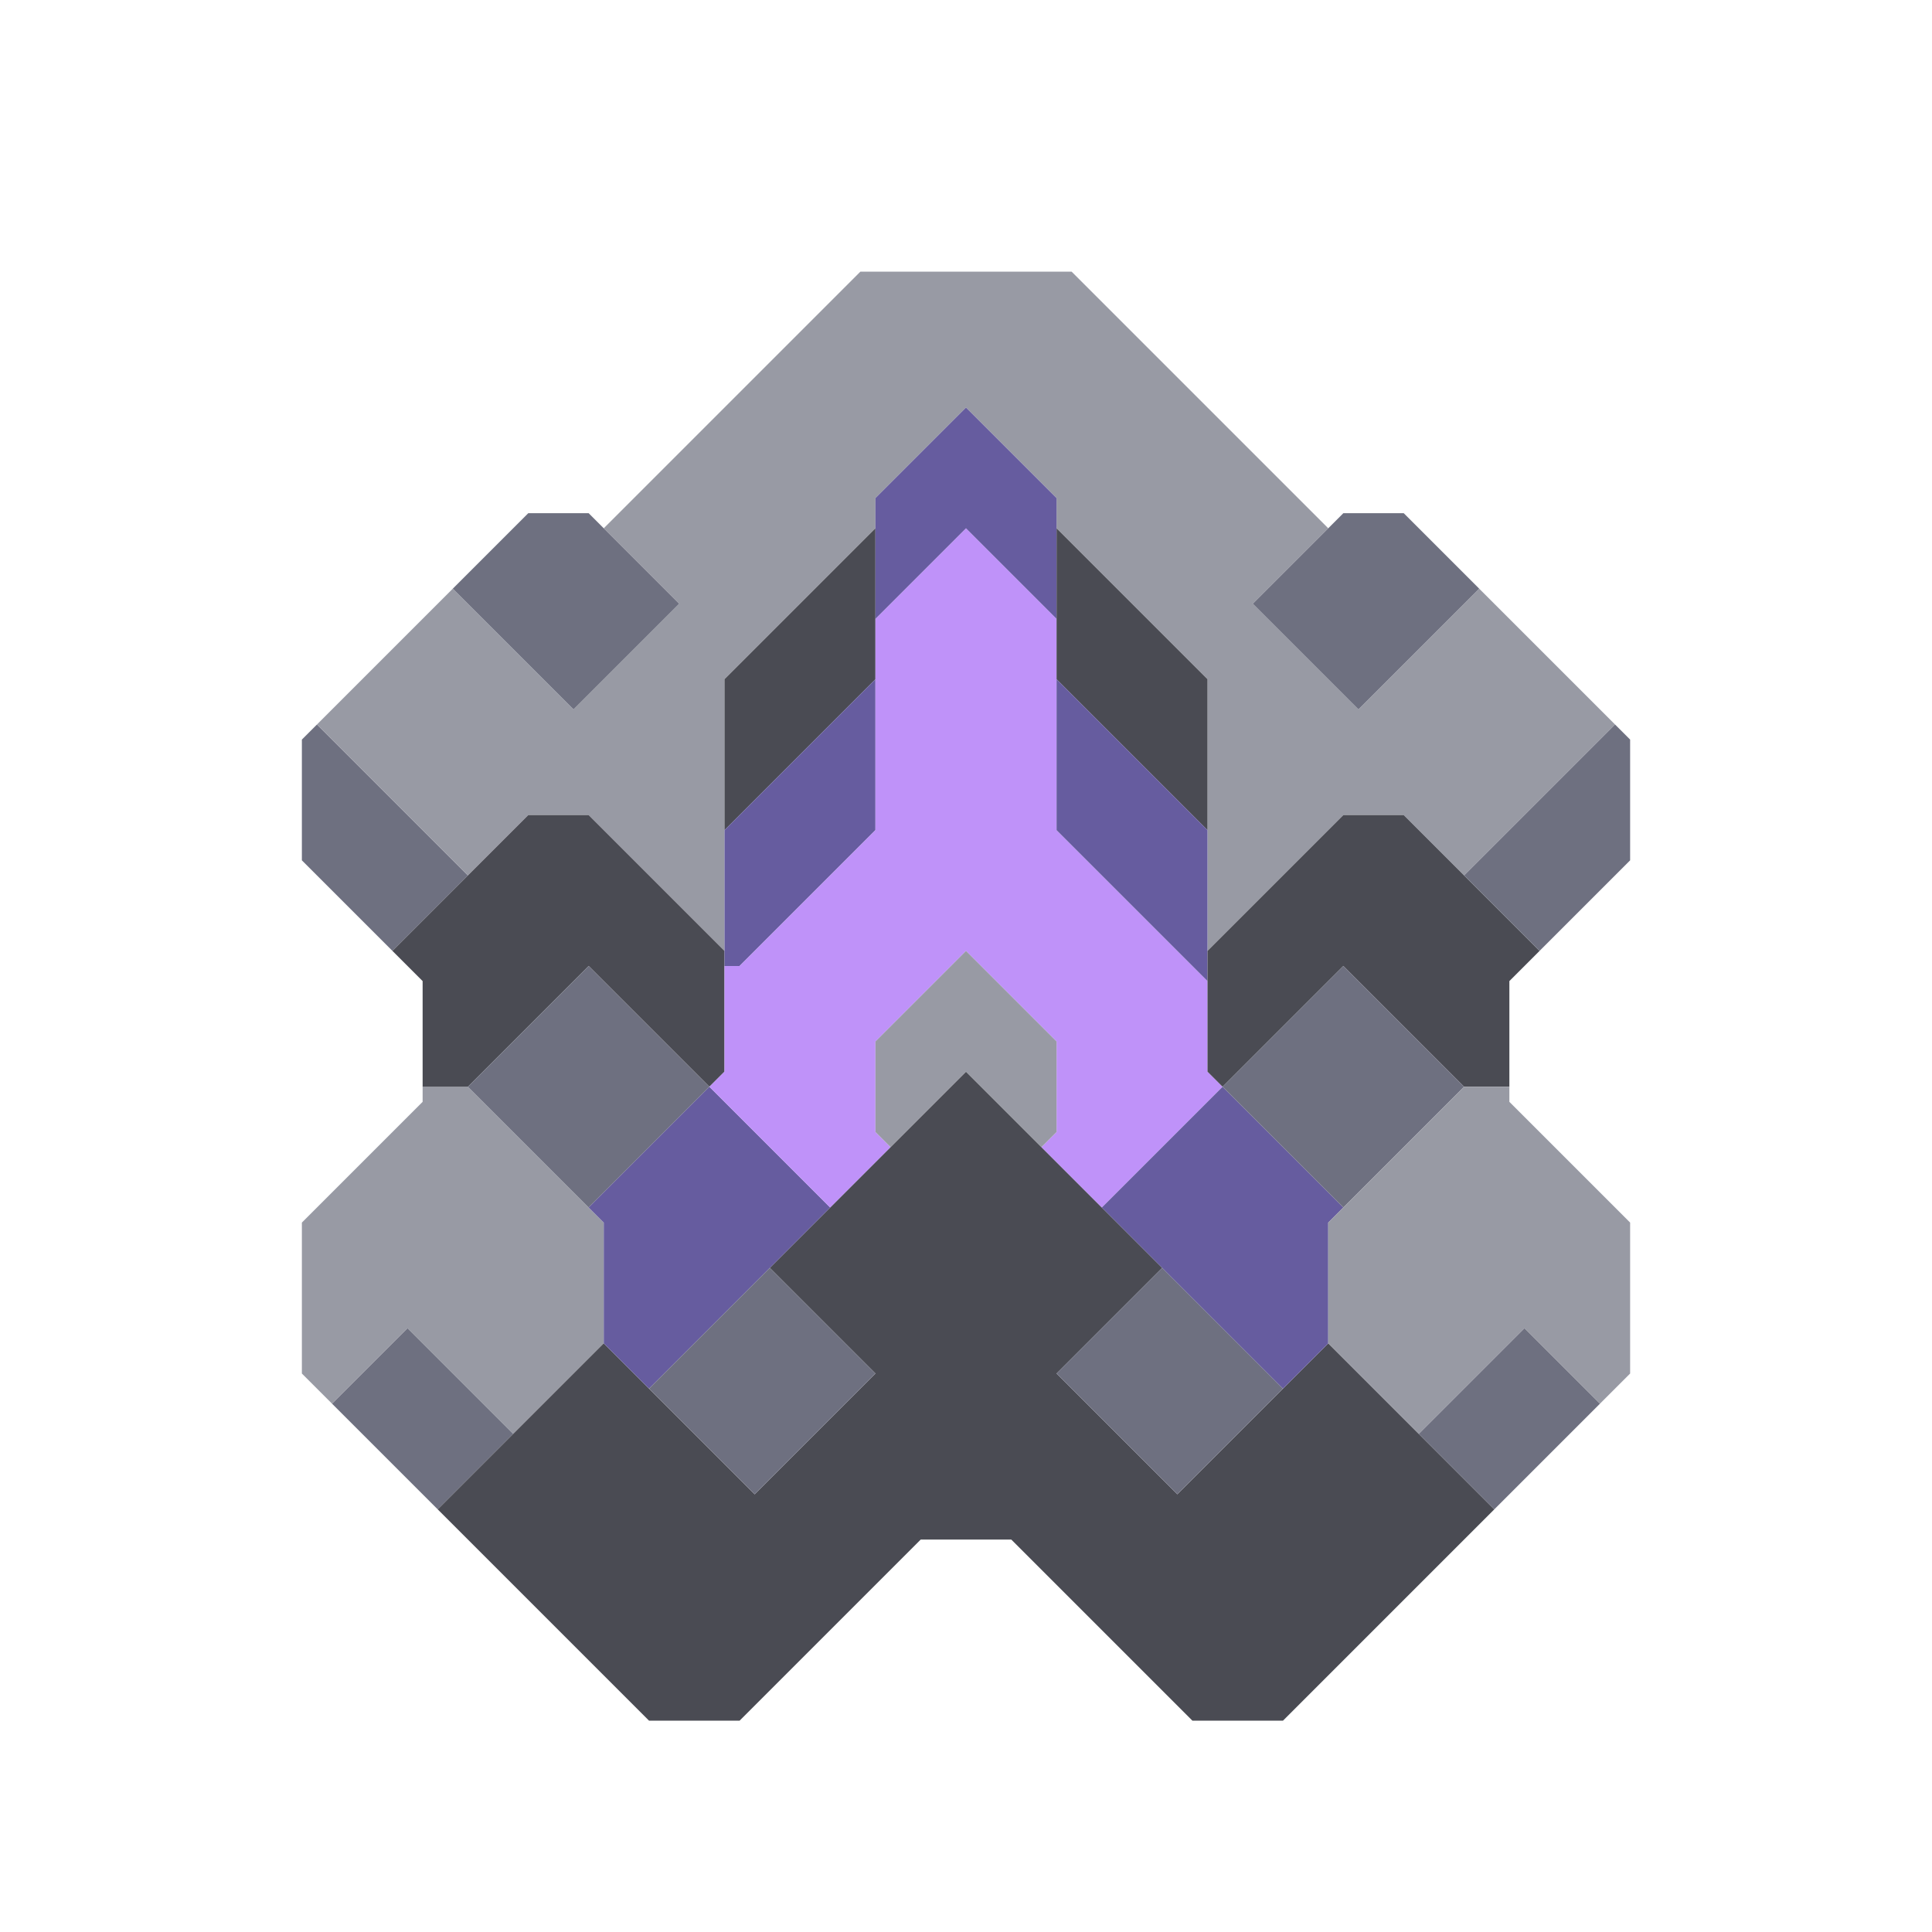 <svg xmlns="http://www.w3.org/2000/svg" width="64" height="64" style="fill-opacity:1;color-rendering:auto;color-interpolation:auto;text-rendering:auto;stroke:#000;stroke-linecap:square;stroke-miterlimit:10;shape-rendering:auto;stroke-opacity:1;fill:#000;stroke-dasharray:none;font-weight:400;stroke-width:1;font-family:&quot;Dialog&quot;;font-style:normal;stroke-linejoin:miter;font-size:12px;stroke-dashoffset:0;image-rendering:auto">
    <g style="stroke-linecap:round;fill:#6e7080;stroke:#6e7080">
        <path stroke="none" d="M15.5 29 13 31.5l-3-3v-4l.5-.5Z" style="stroke:none"/>
    </g>
    <g stroke="none" style="stroke-linecap:round;fill:#989aa4;stroke:#989aa4">
        <path d="m11 46.5-1-1v-5l4-4V36h1.5l4.5 4.5v4l-3 3-3.5-3.5ZM10.5 24l4.5-4.5 4 4 3.5-3.5-2.5-2.5L28.5 9h7l8.5 8.5-2.5 2.5 3.5 3.5 4-4 4.5 4.5-5 5-2-2h-2L40 31.5v-9l-5-5v-1l-3-3-3 3v1l-5 5v9L19.5 27h-2l-2 2Z" style="stroke:none"/>
        <path d="m11 46.5 2.5-2.5 3.5 3.5-2.5 2.5Z" style="fill:#6e7080;stroke:none"/>
        <path d="m13 31.5 4.5-4.5h2l4.5 4.5v4l-.5.5-4-4-4 4H14v-3.5Z" style="fill:#4a4b53;stroke:none"/>
        <path d="m15 19.5 2.5-2.5h2l3 3-3.5 3.5Z" style="fill:#6e7080;stroke:none"/>
        <path d="m14.5 50 5.5-5.5 5 5 4-4-3.5-3.5 6.5-6.5 6.5 6.5-3.5 3.5 4 4 5-5 5.5 5.5-7 7h-3l-6-6h-3l-6 6h-3Z" style="fill:#4a4b53;stroke:none"/>
        <path d="m15.5 36 4-4 4 4-4 4Z" style="fill:#6e7080;stroke:none"/>
        <path d="M20 44.5v-4l-.5-.5 4-4 4 4-6 6Z" style="fill:#665c9f;stroke:none"/>
        <path d="m21.5 46 4-4 3.5 3.5-4 4Z" style="fill:#6e7080;stroke:none"/>
        <path d="M24 27.5v-5l5-5v5Z" style="fill:#4a4b53;stroke:none"/>
        <path d="M24.5 32H24v-4.5l5-5v5Z" style="fill:#665c9f;stroke:none"/>
        <path d="m23.5 36 .5-.5V32h.5l4.5-4.5v-7l3-3 3 3v7l5 5v3l.5.5-4 4-2-2 .5-.5v-3l-3-3-3 3v3l.5.5-2 2Z" style="fill:#bf92f9;stroke:none"/>
        <path d="M29 20.5v-4l3-3 3 3v4l-3-3Z" style="fill:#665c9f;stroke:none"/>
        <path d="m29.5 38-.5-.5v-3l3-3 3 3v3l-.5.5-2.5-2.5Z" style="stroke:none"/>
        <path d="M40 22.5v5l-5-5v-5Z" style="fill:#4a4b53;stroke:none"/>
        <path d="M40 27.5v5l-5-5v-5Z" style="fill:#665c9f;stroke:none"/>
        <path d="m35 45.5 3.5-3.5 4 4-3.5 3.5Z" style="fill:#6e7080;stroke:none"/>
        <path d="m36.5 40 4-4 4 4-.5.5v4L42.5 46Z" style="fill:#665c9f;stroke:none"/>
        <path d="m40.5 36-.5-.5v-4l4.5-4.5h2l4.5 4.5-1 1V36h-1.5l-4-4Z" style="fill:#4a4b53;stroke:none"/>
        <path d="m40.5 36 4-4 4 4-4 4Zm1-16 3-3h2l2.5 2.5-4 4Z" style="fill:#6e7080;stroke:none"/>
        <path d="M44 44.5v-4l4.5-4.5H50v.5l4 4v5l-1 1-2.5-2.5-3.5 3.5Z" style="stroke:none"/>
        <path d="m47 47.5 3.5-3.5 2.5 2.5-3.5 3.5ZM48.5 29l5-5 .5.5v4l-3 3Z" style="fill:#6e7080;stroke:none"/>
    </g>
</svg>
